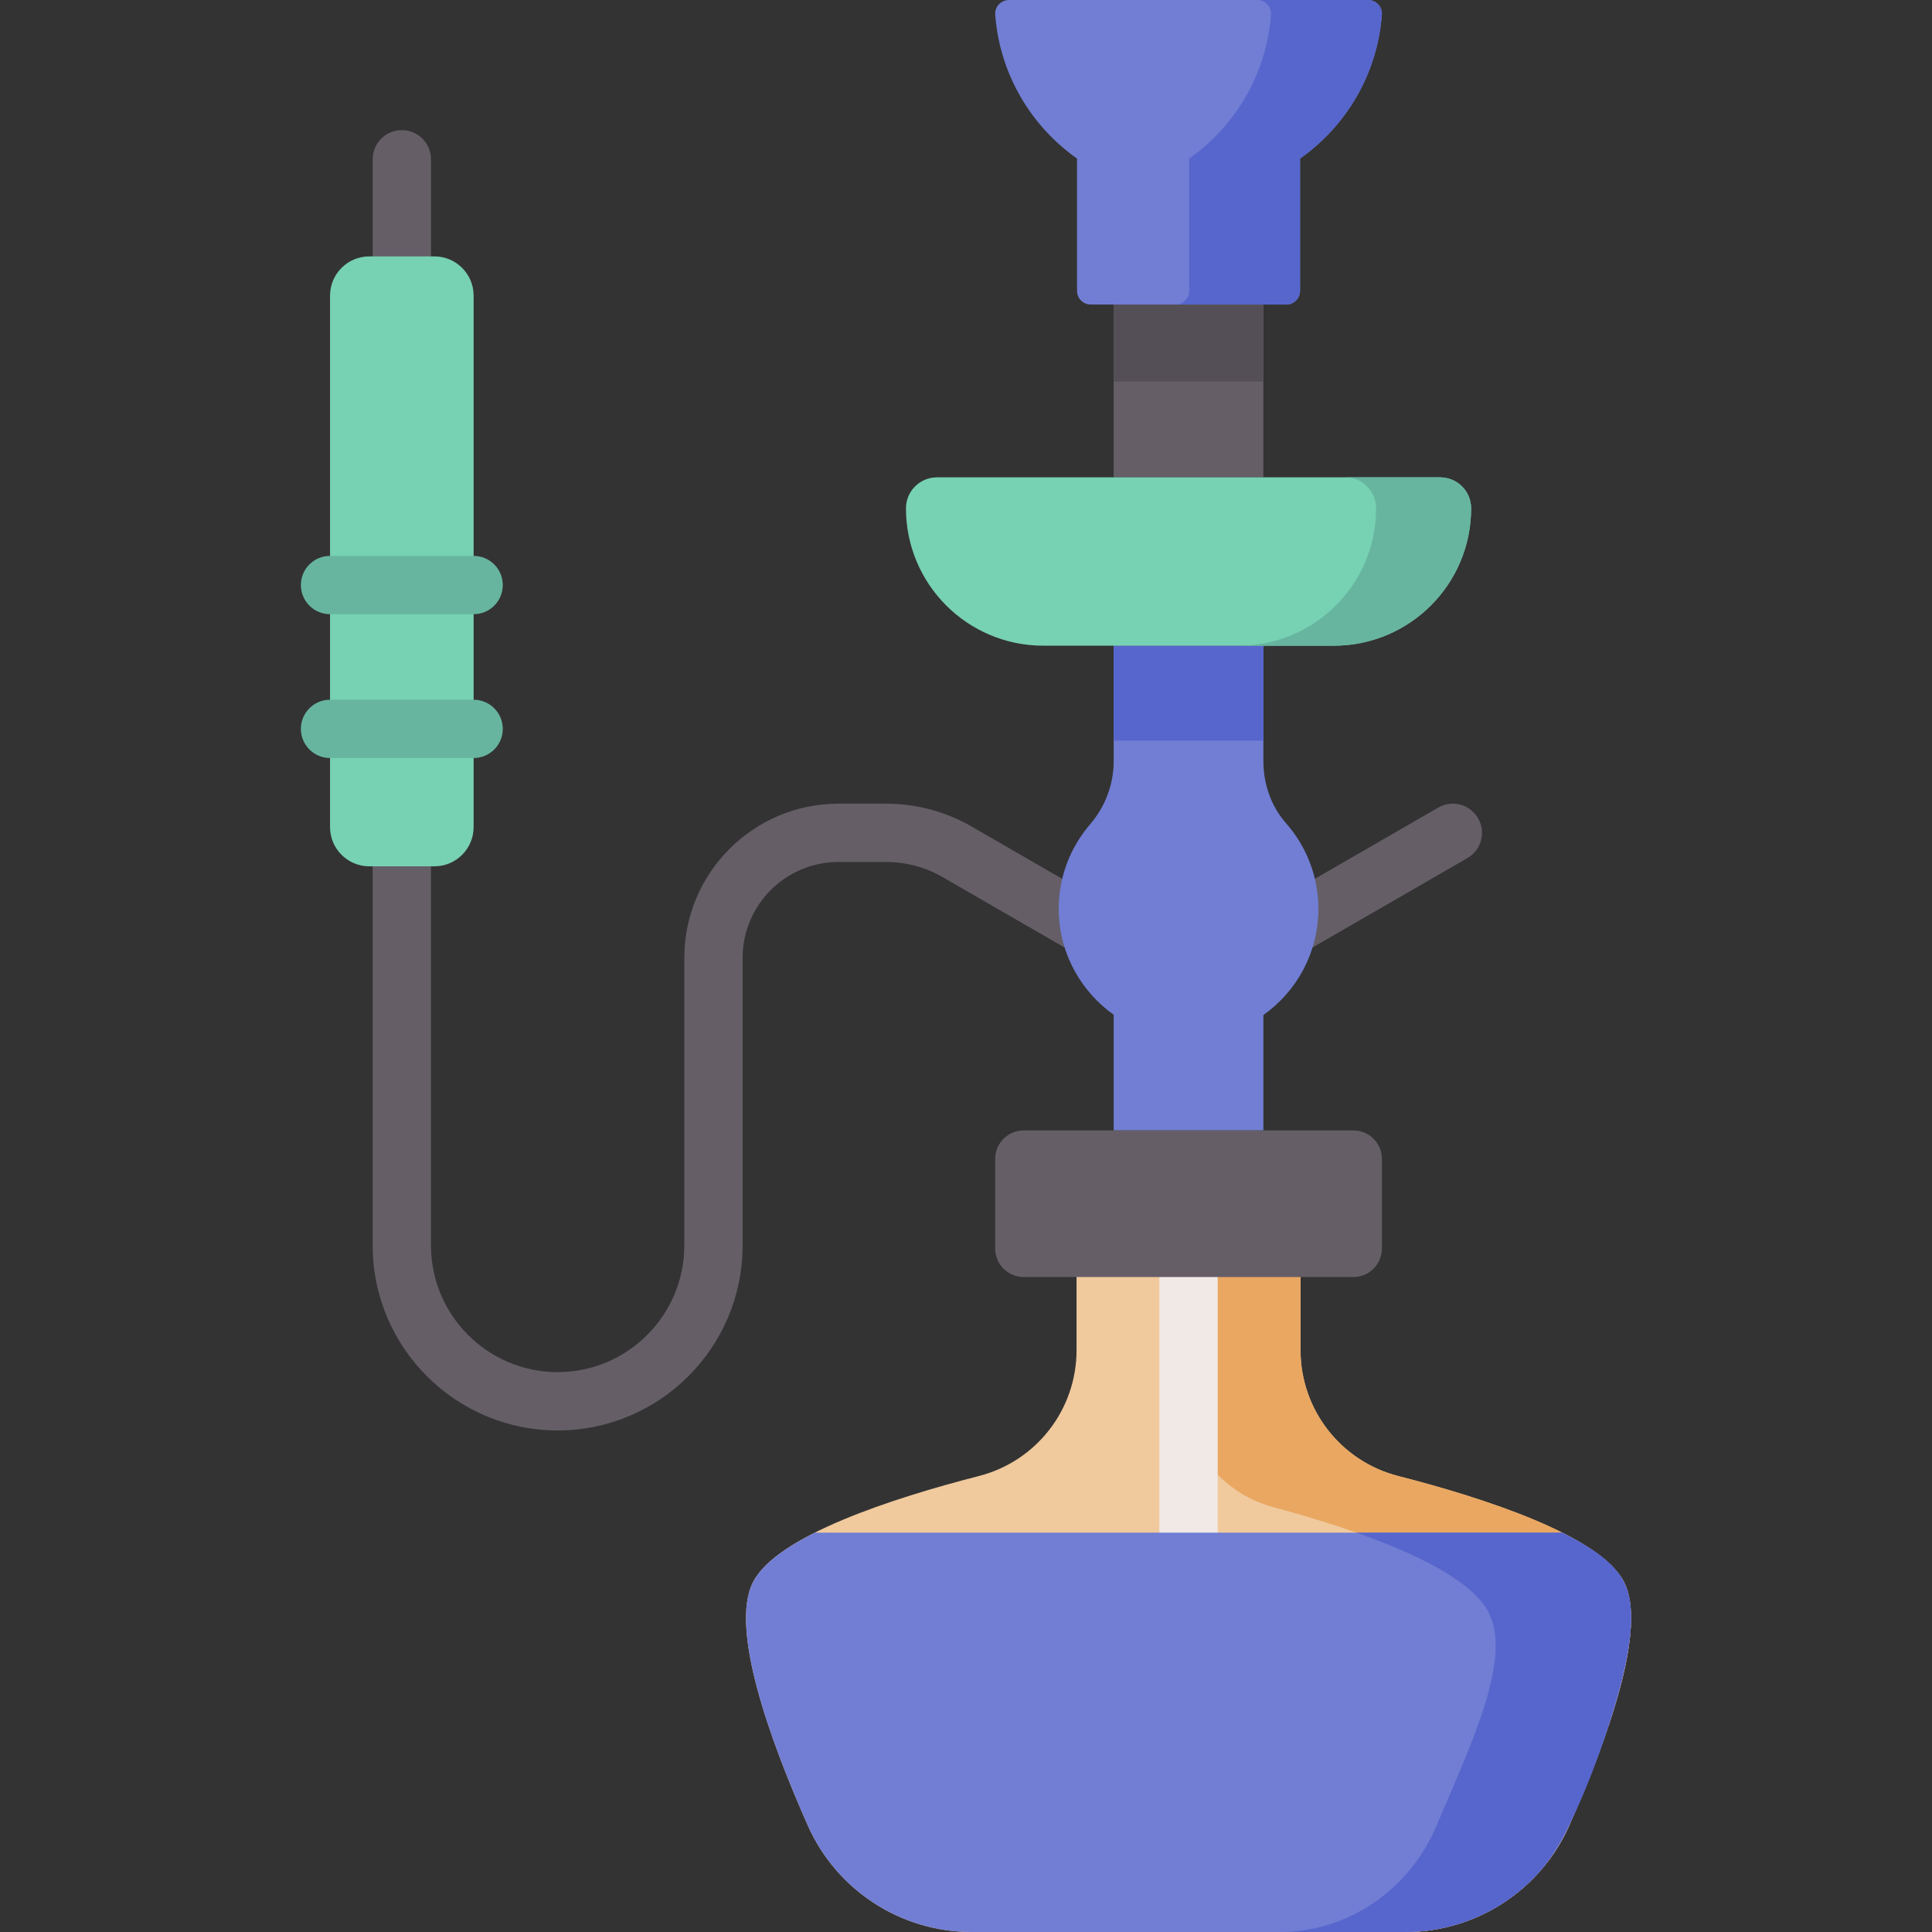 <svg id="Capa_1" enable-background="new 0 0 512 512" height="512" viewBox="0 0 512 512" width="512" xmlns="http://www.w3.org/2000/svg"><rect x="0" y="0" width="512" height="512" fill="#333333" stroke="none"/><g><g fill="#655e67"><path d="m106.49 75.675c-4.267 0-7.726-3.459-7.726-7.726v-25.736c0-4.267 3.459-7.726 7.726-7.726s7.726 3.459 7.726 7.726v25.735c0 4.267-3.459 7.727-7.726 7.727z"/><path d="m344.357 251.914c-2.67 0-5.267-1.386-6.698-3.865-2.134-3.696-.868-8.421 2.828-10.554l40.666-23.478c3.695-2.134 8.421-.868 10.554 2.828 2.134 3.696.868 8.421-2.828 10.554l-40.666 23.478c-1.217.703-2.546 1.037-3.856 1.037z"/><path d="m147.782 379.083c-27.031 0-49.022-21.991-49.022-49.022v-100.473c0-4.267 3.459-7.726 7.726-7.726s7.726 3.459 7.726 7.726v100.473c0 18.51 15.059 33.569 33.569 33.569s33.569-15.059 33.569-33.569v-76.226c0-22.525 18.325-40.851 40.851-40.851h12.678c7.928 0 15.747 2.095 22.613 6.058l31.968 18.452c3.696 2.133 4.963 6.858 2.829 10.554-2.134 3.697-6.86 4.961-10.554 2.829l-31.968-18.452c-4.521-2.609-9.669-3.988-14.889-3.988h-12.678c-14.005 0-25.398 11.394-25.398 25.398v76.226c.002 27.031-21.989 49.022-49.02 49.022z"/></g><path d="m349.383 240.872c0-8.711-3.24-16.661-8.578-22.72-3.979-4.516-5.995-10.433-5.995-16.452v-30.584h-39.67v30.59c0 6.153-2.24 12.08-6.254 16.743-5.429 6.307-8.612 14.601-8.298 23.646.381 10.983 6.059 20.781 14.552 26.832v30.64h39.67v-30.584c8.814-6.229 14.573-16.496 14.573-28.111z" fill="#717ed4"/><path d="m295.14 171.117h39.67v25.159h-39.67z" fill="#5766cc"/><path d="m344.653 357.813v-27.11h-59.357v27.11c0 15.718-10.637 29.433-25.862 33.34-22.877 5.87-53.581 15.82-59.876 28.115-6.27 12.245 4.526 42.003 14.532 64.532 7.621 17.158 24.64 28.201 43.414 28.201h114.939c18.774 0 35.793-11.043 43.414-28.201 10.007-22.529 20.802-52.287 14.532-64.532-6.295-12.294-36.998-22.245-59.876-28.115-15.223-3.907-25.86-17.622-25.86-33.34z" fill="#f0c99d"/><path d="m430.391 419.267c-6.295-12.294-36.998-22.244-59.876-28.115-15.225-3.907-25.862-17.622-25.862-33.34v-27.11h-31.971v35.351c0 15.718 10.162 29.433 24.707 33.34 21.856 5.87 51.189 15.82 57.203 28.115 5.99 12.245-4.324 33.761-13.884 56.29-7.28 17.159-23.538 28.202-41.475 28.202h33.211c18.774 0 35.793-11.043 43.414-28.201 10.007-22.529 20.803-52.287 14.533-64.532z" fill="#e9a761"/><path d="m314.975 424.202c-4.267 0-7.726-3.459-7.726-7.726v-85.772c0-4.267 3.459-7.726 7.726-7.726s7.726 3.459 7.726 7.726v85.772c0 4.266-3.459 7.726-7.726 7.726z" fill="#f0e9e6"/><path d="m199.559 419.267c-6.27 12.245 4.526 42.003 14.532 64.532 7.621 17.158 24.64 28.201 43.414 28.201h114.939c18.774 0 35.793-11.043 43.414-28.201 10.007-22.529 20.802-52.287 14.532-64.532-2.431-4.748-8.51-9.144-16.365-13.093h-198.1c-7.855 3.949-13.935 8.345-16.366 13.093z" fill="#717ed4"/><path d="m432.175 431.281c.633-11.007-1.877-16.926-18.15-25.107h-54.519c16.029 5.654 30.984 12.948 35.087 21.335 5.99 12.245-4.324 33.761-13.884 56.29-7.281 17.158-23.539 28.201-41.476 28.201h33.211c2.933 0 5.824-.27 8.643-.79 10.312-1.904 20.121-7.273 27.413-15.766 10.231-11.917 22.734-48.968 23.661-63.952.005-.07.01-.141.014-.211z" fill="#5766cc"/><path d="m87.464 78.346v140.839c0 5.742 4.655 10.398 10.398 10.398h17.256c5.742 0 10.398-4.655 10.398-10.398v-140.839c0-5.742-4.655-10.398-10.398-10.398h-17.256c-5.743 0-10.398 4.655-10.398 10.398z" fill="#77d1b3"/><path d="m295.14 80.71h39.67v45.792h-39.67z" fill="#655e67"/><path d="m295.14 80.71h39.67v20.419h-39.67z" fill="#544f56"/><path d="m263.731 307.134v23.729c0 4.178 3.387 7.566 7.566 7.566h87.357c4.178 0 7.566-3.387 7.566-7.566v-23.729c0-4.178-3.387-7.566-7.566-7.566h-87.357c-4.179 0-7.566 3.388-7.566 7.566z" fill="#655e67"/><path d="m240.087 134.712c0-4.534 3.675-8.209 8.209-8.209h133.358c4.534 0 8.209 3.675 8.209 8.209 0 20.106-16.299 36.405-36.405 36.405h-76.966c-20.106 0-36.405-16.3-36.405-36.405z" fill="#77d1b3"/><path d="m381.654 126.502h-25.18c4.534 0 8.209 3.675 8.209 8.209 0 20.106-16.299 36.405-36.405 36.405h25.18c20.106 0 36.405-16.299 36.405-36.405 0-4.533-3.675-8.209-8.209-8.209z" fill="#67b59f"/><path d="m362.566 0h-95.182c-2.101 0-3.799 1.776-3.643 3.871 1.176 15.768 9.476 29.544 21.684 38.146v35.05c0 2.012 1.631 3.643 3.643 3.643h51.814c2.012 0 3.643-1.631 3.643-3.643v-35.05c12.208-8.602 20.508-22.379 21.684-38.146.156-2.095-1.542-3.871-3.643-3.871z" fill="#717ed4"/><path d="m362.566 0h-29.376c2.101 0 3.799 1.776 3.643 3.871-1.176 15.768-9.476 29.544-21.684 38.146v35.05c0 2.012-1.631 3.643-3.643 3.643h29.376c2.012 0 3.643-1.631 3.643-3.643v-35.05c12.208-8.602 20.508-22.379 21.684-38.146.156-2.095-1.542-3.871-3.643-3.871z" fill="#5766cc"/><path d="m125.516 200.885h-38.052c-4.267 0-7.726-3.459-7.726-7.726s3.459-7.726 7.726-7.726h38.051c4.267 0 7.726 3.459 7.726 7.726s-3.458 7.726-7.725 7.726z" fill="#67b59f"/><path d="m125.516 162.769h-38.052c-4.267 0-7.726-3.459-7.726-7.726s3.459-7.726 7.726-7.726h38.051c4.267 0 7.726 3.459 7.726 7.726s-3.458 7.726-7.725 7.726z" fill="#67b59f"/></g></svg>